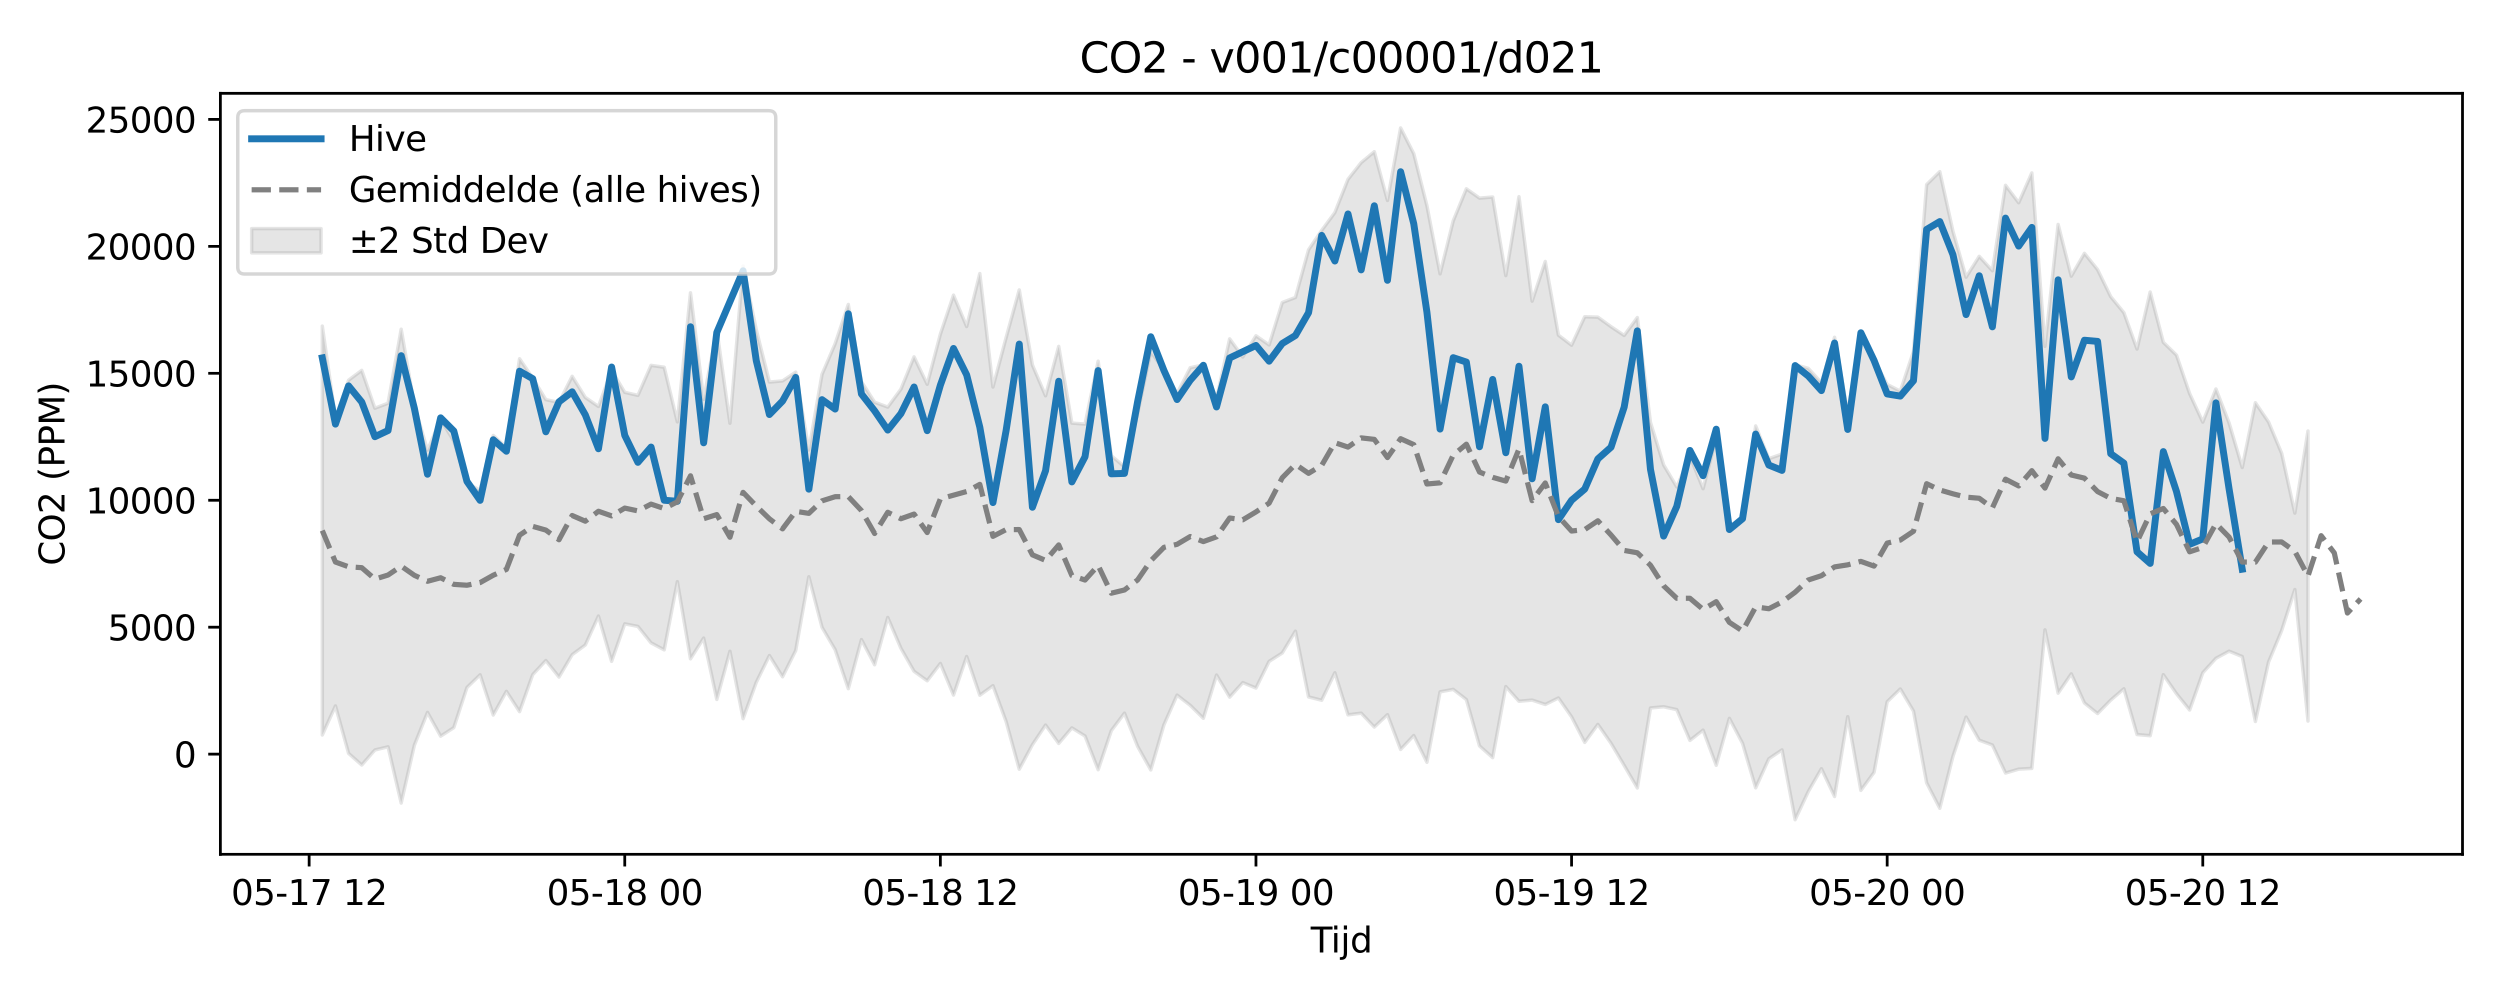 <?xml version="1.0" encoding="utf-8" standalone="no"?>
<!DOCTYPE svg PUBLIC "-//W3C//DTD SVG 1.1//EN"
  "http://www.w3.org/Graphics/SVG/1.1/DTD/svg11.dtd">
<svg xmlns:xlink="http://www.w3.org/1999/xlink" width="720pt" height="288pt" viewBox="0 0 720 288" xmlns="http://www.w3.org/2000/svg" version="1.1">
 <defs>
  <style type="text/css">*{stroke-linejoin: round; stroke-linecap: butt}</style>
 </defs>
 <g id="figure_1">
  <g id="patch_1">
   <path d="M 0 288 
L 720 288 
L 720 0 
L 0 0 
z
" style="fill: #ffffff"/>
  </g>
  <g id="axes_1">
   <g id="patch_2">
    <path d="M 63.47 246.04 
L 709.2 246.04 
L 709.2 26.88 
L 63.47 26.88 
z
" style="fill: #ffffff"/>
   </g>
   <g id="FillBetweenPolyCollection_1">
    <defs>
     <path id="m26f16eca0c" d="M 92.821 -194.087 
L 92.821 -76.321 
L 96.609 -84.7 
L 100.396 -71.019 
L 104.183 -67.678 
L 107.97 -72.002 
L 111.758 -72.915 
L 115.545 -56.719 
L 119.332 -73.365 
L 123.12 -82.821 
L 126.907 -75.982 
L 130.694 -78.44 
L 134.481 -89.997 
L 138.269 -93.659 
L 142.056 -82.068 
L 145.843 -88.889 
L 149.63 -83.044 
L 153.418 -93.699 
L 157.205 -97.769 
L 160.992 -93.007 
L 164.78 -99.449 
L 168.567 -102.237 
L 172.354 -110.585 
L 176.141 -97.53 
L 179.929 -108.329 
L 183.716 -107.587 
L 187.503 -102.848 
L 191.29 -100.839 
L 195.078 -120.483 
L 198.865 -98.254 
L 202.652 -104.23 
L 206.44 -86.56 
L 210.227 -100.439 
L 214.014 -81.02 
L 217.801 -91.46 
L 221.589 -99.202 
L 225.376 -93.084 
L 229.163 -100.635 
L 232.95 -121.901 
L 236.738 -107.332 
L 240.525 -100.878 
L 244.312 -89.664 
L 248.1 -103.794 
L 251.887 -96.547 
L 255.674 -110.166 
L 259.461 -101.303 
L 263.249 -94.665 
L 267.036 -91.937 
L 270.823 -96.917 
L 274.61 -87.817 
L 278.398 -98.923 
L 282.185 -87.777 
L 285.972 -90.524 
L 289.76 -80.199 
L 293.547 -66.461 
L 297.334 -73.517 
L 301.121 -79.181 
L 304.909 -73.886 
L 308.696 -78.369 
L 312.483 -76.031 
L 316.27 -66.316 
L 320.058 -77.562 
L 323.845 -82.614 
L 327.632 -73.052 
L 331.42 -66.254 
L 335.207 -79.234 
L 338.994 -87.808 
L 342.781 -84.859 
L 346.569 -81.122 
L 350.356 -93.588 
L 354.143 -87.216 
L 357.93 -91.41 
L 361.718 -89.843 
L 365.505 -97.516 
L 369.292 -99.936 
L 373.08 -106.224 
L 376.867 -87.286 
L 380.654 -86.328 
L 384.441 -94.248 
L 388.229 -82.12 
L 392.016 -82.609 
L 395.803 -78.605 
L 399.59 -82.175 
L 403.378 -72.155 
L 407.165 -76.164 
L 410.952 -68.456 
L 414.74 -88.748 
L 418.527 -89.458 
L 422.314 -86.519 
L 426.101 -73.166 
L 429.889 -69.797 
L 433.676 -90.266 
L 437.463 -86.031 
L 441.25 -86.37 
L 445.038 -85.11 
L 448.825 -86.986 
L 452.612 -81.545 
L 456.4 -74.192 
L 460.187 -79.374 
L 463.974 -73.929 
L 467.761 -67.56 
L 471.549 -61.059 
L 475.336 -84.101 
L 479.123 -84.454 
L 482.91 -83.622 
L 486.698 -74.751 
L 490.485 -77.722 
L 494.272 -67.595 
L 498.06 -81.113 
L 501.847 -73.929 
L 505.634 -61.102 
L 509.421 -69.465 
L 513.209 -72.034 
L 516.996 -51.922 
L 520.783 -60.014 
L 524.57 -66.614 
L 528.358 -58.599 
L 532.145 -81.599 
L 535.932 -60.363 
L 539.72 -65.543 
L 543.507 -85.899 
L 547.294 -89.575 
L 551.081 -83.207 
L 554.869 -62.55 
L 558.656 -55.211 
L 562.443 -70.146 
L 566.23 -81.474 
L 570.018 -74.827 
L 573.805 -73.436 
L 577.592 -65.36 
L 581.38 -66.485 
L 585.167 -66.693 
L 588.954 -106.612 
L 592.741 -88.374 
L 596.529 -93.929 
L 600.316 -85.542 
L 604.103 -82.501 
L 607.89 -86.371 
L 611.678 -89.632 
L 615.465 -76.45 
L 619.252 -76.111 
L 623.04 -93.694 
L 626.827 -88.212 
L 630.614 -83.514 
L 634.401 -94.234 
L 638.189 -98.406 
L 641.976 -100.457 
L 645.763 -98.911 
L 649.55 -80.199 
L 653.338 -97.315 
L 657.125 -106.406 
L 660.912 -118.216 
L 664.7 -80.326 
L 664.7 -163.875 
L 664.7 -163.875 
L 660.912 -140.222 
L 657.125 -157.423 
L 653.338 -166.473 
L 649.55 -172.021 
L 645.763 -153.361 
L 641.976 -166.202 
L 638.189 -175.978 
L 634.401 -166.436 
L 630.614 -174.653 
L 626.827 -185.731 
L 623.04 -189.414 
L 619.252 -203.903 
L 615.465 -187.479 
L 611.678 -197.944 
L 607.89 -202.563 
L 604.103 -210.353 
L 600.316 -215.051 
L 596.529 -208.463 
L 592.741 -223.364 
L 588.954 -188.247 
L 585.167 -238.2 
L 581.38 -229.614 
L 577.592 -234.632 
L 573.805 -210.027 
L 570.018 -214.175 
L 566.23 -208.177 
L 562.443 -221.421 
L 558.656 -238.566 
L 554.869 -234.833 
L 551.081 -186.787 
L 547.294 -175.344 
L 543.507 -177.281 
L 539.72 -184.387 
L 535.932 -192.275 
L 532.145 -169.054 
L 528.358 -190.867 
L 524.57 -177.779 
L 520.783 -181.912 
L 516.996 -182.961 
L 513.209 -157.22 
L 509.421 -155.908 
L 505.634 -165.325 
L 501.847 -138.614 
L 498.06 -136.411 
L 494.272 -161.848 
L 490.485 -147.257 
L 486.698 -156.633 
L 482.91 -147.765 
L 479.123 -154.11 
L 475.336 -166.331 
L 471.549 -196.543 
L 467.761 -191.392 
L 463.974 -193.918 
L 460.187 -196.663 
L 456.4 -196.776 
L 452.612 -188.581 
L 448.825 -191.485 
L 445.038 -212.697 
L 441.25 -201.266 
L 437.463 -231.356 
L 433.676 -208.63 
L 429.889 -231.254 
L 426.101 -230.943 
L 422.314 -233.622 
L 418.527 -224.385 
L 414.74 -209.137 
L 410.952 -228.761 
L 407.165 -243.737 
L 403.378 -251.158 
L 399.59 -230.273 
L 395.803 -244.318 
L 392.016 -241.168 
L 388.229 -236.359 
L 384.441 -226.787 
L 380.654 -221.652 
L 376.867 -216.065 
L 373.08 -202.329 
L 369.292 -200.881 
L 365.505 -188.663 
L 361.718 -191.295 
L 357.93 -185.186 
L 354.143 -190.414 
L 350.356 -173.18 
L 346.569 -182.927 
L 342.781 -182.089 
L 338.994 -174.662 
L 335.207 -181.482 
L 331.42 -186.734 
L 327.632 -168.914 
L 323.845 -153.559 
L 320.058 -156.76 
L 316.27 -183.981 
L 312.483 -165.867 
L 308.696 -166.149 
L 304.909 -188.239 
L 301.121 -174.011 
L 297.334 -182.89 
L 293.547 -204.506 
L 289.76 -190.762 
L 285.972 -176.538 
L 282.185 -209.213 
L 278.398 -193.962 
L 274.61 -203.001 
L 270.823 -191.752 
L 267.036 -177.324 
L 263.249 -185.228 
L 259.461 -175.91 
L 255.674 -170.759 
L 251.887 -172.167 
L 248.1 -178.106 
L 244.312 -200.317 
L 240.525 -189.018 
L 236.738 -180.179 
L 232.95 -158.406 
L 229.163 -180.827 
L 225.376 -178.303 
L 221.589 -177.964 
L 217.801 -193.054 
L 214.014 -211.368 
L 210.227 -166.115 
L 206.44 -193.038 
L 202.652 -172.988 
L 198.865 -203.676 
L 195.078 -166.486 
L 191.29 -182.236 
L 187.503 -182.776 
L 183.716 -174.138 
L 179.929 -175.008 
L 176.141 -181.33 
L 172.354 -170.932 
L 168.567 -173.553 
L 164.78 -179.624 
L 160.992 -172.102 
L 157.205 -172.906 
L 153.418 -179.115 
L 149.63 -184.678 
L 145.843 -159.123 
L 142.056 -162.596 
L 138.269 -146.766 
L 134.481 -148.91 
L 130.694 -160.974 
L 126.907 -167.229 
L 123.12 -158.362 
L 119.332 -171.257 
L 115.545 -193.189 
L 111.758 -171.869 
L 107.97 -170.433 
L 104.183 -181.338 
L 100.396 -178.512 
L 96.609 -167.572 
L 92.821 -194.087 
z
" style="stroke: #808080; stroke-opacity: 0.2"/>
    </defs>
    <g clip-path="url(#pccb5f2111b)">
     <use xlink:href="#m26f16eca0c" x="0" y="288" style="fill: #808080; fill-opacity: 0.2; stroke: #808080; stroke-opacity: 0.2"/>
    </g>
   </g>
   <g id="matplotlib.axis_1">
    <g id="xtick_1">
     <g id="line2d_1">
      <defs>
       <path id="meb1d56922a" d="M 0 0 
L 0 3.5 
" style="stroke: #000000; stroke-width: 0.8"/>
      </defs>
      <g>
       <use xlink:href="#meb1d56922a" x="89.034" y="246.04" style="stroke: #000000; stroke-width: 0.8"/>
      </g>
     </g>
     <g id="text_1">
      <!-- 05-17 12 -->
      <g transform="translate(66.554 260.638) scale(0.1 -0.1)">
       <defs>
        <path id="DejaVuSans-30" d="M 2034 4250 
Q 1547 4250 1301 3770 
Q 1056 3291 1056 2328 
Q 1056 1369 1301 889 
Q 1547 409 2034 409 
Q 2525 409 2770 889 
Q 3016 1369 3016 2328 
Q 3016 3291 2770 3770 
Q 2525 4250 2034 4250 
z
M 2034 4750 
Q 2819 4750 3233 4129 
Q 3647 3509 3647 2328 
Q 3647 1150 3233 529 
Q 2819 -91 2034 -91 
Q 1250 -91 836 529 
Q 422 1150 422 2328 
Q 422 3509 836 4129 
Q 1250 4750 2034 4750 
z
" transform="scale(0.016)"/>
        <path id="DejaVuSans-35" d="M 691 4666 
L 3169 4666 
L 3169 4134 
L 1269 4134 
L 1269 2991 
Q 1406 3038 1543 3061 
Q 1681 3084 1819 3084 
Q 2600 3084 3056 2656 
Q 3513 2228 3513 1497 
Q 3513 744 3044 326 
Q 2575 -91 1722 -91 
Q 1428 -91 1123 -41 
Q 819 9 494 109 
L 494 744 
Q 775 591 1075 516 
Q 1375 441 1709 441 
Q 2250 441 2565 725 
Q 2881 1009 2881 1497 
Q 2881 1984 2565 2268 
Q 2250 2553 1709 2553 
Q 1456 2553 1204 2497 
Q 953 2441 691 2322 
L 691 4666 
z
" transform="scale(0.016)"/>
        <path id="DejaVuSans-2d" d="M 313 2009 
L 1997 2009 
L 1997 1497 
L 313 1497 
L 313 2009 
z
" transform="scale(0.016)"/>
        <path id="DejaVuSans-31" d="M 794 531 
L 1825 531 
L 1825 4091 
L 703 3866 
L 703 4441 
L 1819 4666 
L 2450 4666 
L 2450 531 
L 3481 531 
L 3481 0 
L 794 0 
L 794 531 
z
" transform="scale(0.016)"/>
        <path id="DejaVuSans-37" d="M 525 4666 
L 3525 4666 
L 3525 4397 
L 1831 0 
L 1172 0 
L 2766 4134 
L 525 4134 
L 525 4666 
z
" transform="scale(0.016)"/>
        <path id="DejaVuSans-20" transform="scale(0.016)"/>
        <path id="DejaVuSans-32" d="M 1228 531 
L 3431 531 
L 3431 0 
L 469 0 
L 469 531 
Q 828 903 1448 1529 
Q 2069 2156 2228 2338 
Q 2531 2678 2651 2914 
Q 2772 3150 2772 3378 
Q 2772 3750 2511 3984 
Q 2250 4219 1831 4219 
Q 1534 4219 1204 4116 
Q 875 4013 500 3803 
L 500 4441 
Q 881 4594 1212 4672 
Q 1544 4750 1819 4750 
Q 2544 4750 2975 4387 
Q 3406 4025 3406 3419 
Q 3406 3131 3298 2873 
Q 3191 2616 2906 2266 
Q 2828 2175 2409 1742 
Q 1991 1309 1228 531 
z
" transform="scale(0.016)"/>
       </defs>
       <use xlink:href="#DejaVuSans-30"/>
       <use xlink:href="#DejaVuSans-35" transform="translate(63.623 0)"/>
       <use xlink:href="#DejaVuSans-2d" transform="translate(127.246 0)"/>
       <use xlink:href="#DejaVuSans-31" transform="translate(163.33 0)"/>
       <use xlink:href="#DejaVuSans-37" transform="translate(226.953 0)"/>
       <use xlink:href="#DejaVuSans-20" transform="translate(290.576 0)"/>
       <use xlink:href="#DejaVuSans-31" transform="translate(322.363 0)"/>
       <use xlink:href="#DejaVuSans-32" transform="translate(385.986 0)"/>
      </g>
     </g>
    </g>
    <g id="xtick_2">
     <g id="line2d_2">
      <g>
       <use xlink:href="#meb1d56922a" x="179.929" y="246.04" style="stroke: #000000; stroke-width: 0.8"/>
      </g>
     </g>
     <g id="text_2">
      <!-- 05-18 00 -->
      <g transform="translate(157.448 260.638) scale(0.1 -0.1)">
       <defs>
        <path id="DejaVuSans-38" d="M 2034 2216 
Q 1584 2216 1326 1975 
Q 1069 1734 1069 1313 
Q 1069 891 1326 650 
Q 1584 409 2034 409 
Q 2484 409 2743 651 
Q 3003 894 3003 1313 
Q 3003 1734 2745 1975 
Q 2488 2216 2034 2216 
z
M 1403 2484 
Q 997 2584 770 2862 
Q 544 3141 544 3541 
Q 544 4100 942 4425 
Q 1341 4750 2034 4750 
Q 2731 4750 3128 4425 
Q 3525 4100 3525 3541 
Q 3525 3141 3298 2862 
Q 3072 2584 2669 2484 
Q 3125 2378 3379 2068 
Q 3634 1759 3634 1313 
Q 3634 634 3220 271 
Q 2806 -91 2034 -91 
Q 1263 -91 848 271 
Q 434 634 434 1313 
Q 434 1759 690 2068 
Q 947 2378 1403 2484 
z
M 1172 3481 
Q 1172 3119 1398 2916 
Q 1625 2713 2034 2713 
Q 2441 2713 2670 2916 
Q 2900 3119 2900 3481 
Q 2900 3844 2670 4047 
Q 2441 4250 2034 4250 
Q 1625 4250 1398 4047 
Q 1172 3844 1172 3481 
z
" transform="scale(0.016)"/>
       </defs>
       <use xlink:href="#DejaVuSans-30"/>
       <use xlink:href="#DejaVuSans-35" transform="translate(63.623 0)"/>
       <use xlink:href="#DejaVuSans-2d" transform="translate(127.246 0)"/>
       <use xlink:href="#DejaVuSans-31" transform="translate(163.33 0)"/>
       <use xlink:href="#DejaVuSans-38" transform="translate(226.953 0)"/>
       <use xlink:href="#DejaVuSans-20" transform="translate(290.576 0)"/>
       <use xlink:href="#DejaVuSans-30" transform="translate(322.363 0)"/>
       <use xlink:href="#DejaVuSans-30" transform="translate(385.986 0)"/>
      </g>
     </g>
    </g>
    <g id="xtick_3">
     <g id="line2d_3">
      <g>
       <use xlink:href="#meb1d56922a" x="270.823" y="246.04" style="stroke: #000000; stroke-width: 0.8"/>
      </g>
     </g>
     <g id="text_3">
      <!-- 05-18 12 -->
      <g transform="translate(248.343 260.638) scale(0.1 -0.1)">
       <use xlink:href="#DejaVuSans-30"/>
       <use xlink:href="#DejaVuSans-35" transform="translate(63.623 0)"/>
       <use xlink:href="#DejaVuSans-2d" transform="translate(127.246 0)"/>
       <use xlink:href="#DejaVuSans-31" transform="translate(163.33 0)"/>
       <use xlink:href="#DejaVuSans-38" transform="translate(226.953 0)"/>
       <use xlink:href="#DejaVuSans-20" transform="translate(290.576 0)"/>
       <use xlink:href="#DejaVuSans-31" transform="translate(322.363 0)"/>
       <use xlink:href="#DejaVuSans-32" transform="translate(385.986 0)"/>
      </g>
     </g>
    </g>
    <g id="xtick_4">
     <g id="line2d_4">
      <g>
       <use xlink:href="#meb1d56922a" x="361.718" y="246.04" style="stroke: #000000; stroke-width: 0.8"/>
      </g>
     </g>
     <g id="text_4">
      <!-- 05-19 00 -->
      <g transform="translate(339.237 260.638) scale(0.1 -0.1)">
       <defs>
        <path id="DejaVuSans-39" d="M 703 97 
L 703 672 
Q 941 559 1184 500 
Q 1428 441 1663 441 
Q 2288 441 2617 861 
Q 2947 1281 2994 2138 
Q 2813 1869 2534 1725 
Q 2256 1581 1919 1581 
Q 1219 1581 811 2004 
Q 403 2428 403 3163 
Q 403 3881 828 4315 
Q 1253 4750 1959 4750 
Q 2769 4750 3195 4129 
Q 3622 3509 3622 2328 
Q 3622 1225 3098 567 
Q 2575 -91 1691 -91 
Q 1453 -91 1209 -44 
Q 966 3 703 97 
z
M 1959 2075 
Q 2384 2075 2632 2365 
Q 2881 2656 2881 3163 
Q 2881 3666 2632 3958 
Q 2384 4250 1959 4250 
Q 1534 4250 1286 3958 
Q 1038 3666 1038 3163 
Q 1038 2656 1286 2365 
Q 1534 2075 1959 2075 
z
" transform="scale(0.016)"/>
       </defs>
       <use xlink:href="#DejaVuSans-30"/>
       <use xlink:href="#DejaVuSans-35" transform="translate(63.623 0)"/>
       <use xlink:href="#DejaVuSans-2d" transform="translate(127.246 0)"/>
       <use xlink:href="#DejaVuSans-31" transform="translate(163.33 0)"/>
       <use xlink:href="#DejaVuSans-39" transform="translate(226.953 0)"/>
       <use xlink:href="#DejaVuSans-20" transform="translate(290.576 0)"/>
       <use xlink:href="#DejaVuSans-30" transform="translate(322.363 0)"/>
       <use xlink:href="#DejaVuSans-30" transform="translate(385.986 0)"/>
      </g>
     </g>
    </g>
    <g id="xtick_5">
     <g id="line2d_5">
      <g>
       <use xlink:href="#meb1d56922a" x="452.612" y="246.04" style="stroke: #000000; stroke-width: 0.8"/>
      </g>
     </g>
     <g id="text_5">
      <!-- 05-19 12 -->
      <g transform="translate(430.132 260.638) scale(0.1 -0.1)">
       <use xlink:href="#DejaVuSans-30"/>
       <use xlink:href="#DejaVuSans-35" transform="translate(63.623 0)"/>
       <use xlink:href="#DejaVuSans-2d" transform="translate(127.246 0)"/>
       <use xlink:href="#DejaVuSans-31" transform="translate(163.33 0)"/>
       <use xlink:href="#DejaVuSans-39" transform="translate(226.953 0)"/>
       <use xlink:href="#DejaVuSans-20" transform="translate(290.576 0)"/>
       <use xlink:href="#DejaVuSans-31" transform="translate(322.363 0)"/>
       <use xlink:href="#DejaVuSans-32" transform="translate(385.986 0)"/>
      </g>
     </g>
    </g>
    <g id="xtick_6">
     <g id="line2d_6">
      <g>
       <use xlink:href="#meb1d56922a" x="543.507" y="246.04" style="stroke: #000000; stroke-width: 0.8"/>
      </g>
     </g>
     <g id="text_6">
      <!-- 05-20 00 -->
      <g transform="translate(521.026 260.638) scale(0.1 -0.1)">
       <use xlink:href="#DejaVuSans-30"/>
       <use xlink:href="#DejaVuSans-35" transform="translate(63.623 0)"/>
       <use xlink:href="#DejaVuSans-2d" transform="translate(127.246 0)"/>
       <use xlink:href="#DejaVuSans-32" transform="translate(163.33 0)"/>
       <use xlink:href="#DejaVuSans-30" transform="translate(226.953 0)"/>
       <use xlink:href="#DejaVuSans-20" transform="translate(290.576 0)"/>
       <use xlink:href="#DejaVuSans-30" transform="translate(322.363 0)"/>
       <use xlink:href="#DejaVuSans-30" transform="translate(385.986 0)"/>
      </g>
     </g>
    </g>
    <g id="xtick_7">
     <g id="line2d_7">
      <g>
       <use xlink:href="#meb1d56922a" x="634.401" y="246.04" style="stroke: #000000; stroke-width: 0.8"/>
      </g>
     </g>
     <g id="text_7">
      <!-- 05-20 12 -->
      <g transform="translate(611.921 260.638) scale(0.1 -0.1)">
       <use xlink:href="#DejaVuSans-30"/>
       <use xlink:href="#DejaVuSans-35" transform="translate(63.623 0)"/>
       <use xlink:href="#DejaVuSans-2d" transform="translate(127.246 0)"/>
       <use xlink:href="#DejaVuSans-32" transform="translate(163.33 0)"/>
       <use xlink:href="#DejaVuSans-30" transform="translate(226.953 0)"/>
       <use xlink:href="#DejaVuSans-20" transform="translate(290.576 0)"/>
       <use xlink:href="#DejaVuSans-31" transform="translate(322.363 0)"/>
       <use xlink:href="#DejaVuSans-32" transform="translate(385.986 0)"/>
      </g>
     </g>
    </g>
    <g id="text_8">
     <!-- Tijd -->
     <g transform="translate(377.485 274.317) scale(0.1 -0.1)">
      <defs>
       <path id="DejaVuSans-54" d="M -19 4666 
L 3928 4666 
L 3928 4134 
L 2272 4134 
L 2272 0 
L 1638 0 
L 1638 4134 
L -19 4134 
L -19 4666 
z
" transform="scale(0.016)"/>
       <path id="DejaVuSans-69" d="M 603 3500 
L 1178 3500 
L 1178 0 
L 603 0 
L 603 3500 
z
M 603 4863 
L 1178 4863 
L 1178 4134 
L 603 4134 
L 603 4863 
z
" transform="scale(0.016)"/>
       <path id="DejaVuSans-6a" d="M 603 3500 
L 1178 3500 
L 1178 -63 
Q 1178 -731 923 -1031 
Q 669 -1331 103 -1331 
L -116 -1331 
L -116 -844 
L 38 -844 
Q 366 -844 484 -692 
Q 603 -541 603 -63 
L 603 3500 
z
M 603 4863 
L 1178 4863 
L 1178 4134 
L 603 4134 
L 603 4863 
z
" transform="scale(0.016)"/>
       <path id="DejaVuSans-64" d="M 2906 2969 
L 2906 4863 
L 3481 4863 
L 3481 0 
L 2906 0 
L 2906 525 
Q 2725 213 2448 61 
Q 2172 -91 1784 -91 
Q 1150 -91 751 415 
Q 353 922 353 1747 
Q 353 2572 751 3078 
Q 1150 3584 1784 3584 
Q 2172 3584 2448 3432 
Q 2725 3281 2906 2969 
z
M 947 1747 
Q 947 1113 1208 752 
Q 1469 391 1925 391 
Q 2381 391 2643 752 
Q 2906 1113 2906 1747 
Q 2906 2381 2643 2742 
Q 2381 3103 1925 3103 
Q 1469 3103 1208 2742 
Q 947 2381 947 1747 
z
" transform="scale(0.016)"/>
      </defs>
      <use xlink:href="#DejaVuSans-54"/>
      <use xlink:href="#DejaVuSans-69" transform="translate(57.959 0)"/>
      <use xlink:href="#DejaVuSans-6a" transform="translate(85.742 0)"/>
      <use xlink:href="#DejaVuSans-64" transform="translate(113.525 0)"/>
     </g>
    </g>
   </g>
   <g id="matplotlib.axis_2">
    <g id="ytick_1">
     <g id="line2d_8">
      <defs>
       <path id="m4ea9389665" d="M 0 0 
L -3.5 0 
" style="stroke: #000000; stroke-width: 0.8"/>
      </defs>
      <g>
       <use xlink:href="#m4ea9389665" x="63.47" y="217.197" style="stroke: #000000; stroke-width: 0.8"/>
      </g>
     </g>
     <g id="text_9">
      <!-- 0 -->
      <g transform="translate(50.108 220.996) scale(0.1 -0.1)">
       <use xlink:href="#DejaVuSans-30"/>
      </g>
     </g>
    </g>
    <g id="ytick_2">
     <g id="line2d_9">
      <g>
       <use xlink:href="#m4ea9389665" x="63.47" y="180.635" style="stroke: #000000; stroke-width: 0.8"/>
      </g>
     </g>
     <g id="text_10">
      <!-- 5000 -->
      <g transform="translate(31.02 184.434) scale(0.1 -0.1)">
       <use xlink:href="#DejaVuSans-35"/>
       <use xlink:href="#DejaVuSans-30" transform="translate(63.623 0)"/>
       <use xlink:href="#DejaVuSans-30" transform="translate(127.246 0)"/>
       <use xlink:href="#DejaVuSans-30" transform="translate(190.869 0)"/>
      </g>
     </g>
    </g>
    <g id="ytick_3">
     <g id="line2d_10">
      <g>
       <use xlink:href="#m4ea9389665" x="63.47" y="144.074" style="stroke: #000000; stroke-width: 0.8"/>
      </g>
     </g>
     <g id="text_11">
      <!-- 10000 -->
      <g transform="translate(24.657 147.873) scale(0.1 -0.1)">
       <use xlink:href="#DejaVuSans-31"/>
       <use xlink:href="#DejaVuSans-30" transform="translate(63.623 0)"/>
       <use xlink:href="#DejaVuSans-30" transform="translate(127.246 0)"/>
       <use xlink:href="#DejaVuSans-30" transform="translate(190.869 0)"/>
       <use xlink:href="#DejaVuSans-30" transform="translate(254.492 0)"/>
      </g>
     </g>
    </g>
    <g id="ytick_4">
     <g id="line2d_11">
      <g>
       <use xlink:href="#m4ea9389665" x="63.47" y="107.512" style="stroke: #000000; stroke-width: 0.8"/>
      </g>
     </g>
     <g id="text_12">
      <!-- 15000 -->
      <g transform="translate(24.657 111.312) scale(0.1 -0.1)">
       <use xlink:href="#DejaVuSans-31"/>
       <use xlink:href="#DejaVuSans-35" transform="translate(63.623 0)"/>
       <use xlink:href="#DejaVuSans-30" transform="translate(127.246 0)"/>
       <use xlink:href="#DejaVuSans-30" transform="translate(190.869 0)"/>
       <use xlink:href="#DejaVuSans-30" transform="translate(254.492 0)"/>
      </g>
     </g>
    </g>
    <g id="ytick_5">
     <g id="line2d_12">
      <g>
       <use xlink:href="#m4ea9389665" x="63.47" y="70.951" style="stroke: #000000; stroke-width: 0.8"/>
      </g>
     </g>
     <g id="text_13">
      <!-- 20000 -->
      <g transform="translate(24.657 74.75) scale(0.1 -0.1)">
       <use xlink:href="#DejaVuSans-32"/>
       <use xlink:href="#DejaVuSans-30" transform="translate(63.623 0)"/>
       <use xlink:href="#DejaVuSans-30" transform="translate(127.246 0)"/>
       <use xlink:href="#DejaVuSans-30" transform="translate(190.869 0)"/>
       <use xlink:href="#DejaVuSans-30" transform="translate(254.492 0)"/>
      </g>
     </g>
    </g>
    <g id="ytick_6">
     <g id="line2d_13">
      <g>
       <use xlink:href="#m4ea9389665" x="63.47" y="34.39" style="stroke: #000000; stroke-width: 0.8"/>
      </g>
     </g>
     <g id="text_14">
      <!-- 25000 -->
      <g transform="translate(24.657 38.189) scale(0.1 -0.1)">
       <use xlink:href="#DejaVuSans-32"/>
       <use xlink:href="#DejaVuSans-35" transform="translate(63.623 0)"/>
       <use xlink:href="#DejaVuSans-30" transform="translate(127.246 0)"/>
       <use xlink:href="#DejaVuSans-30" transform="translate(190.869 0)"/>
       <use xlink:href="#DejaVuSans-30" transform="translate(254.492 0)"/>
      </g>
     </g>
    </g>
    <g id="text_15">
     <!-- CO2 (PPM) -->
     <g transform="translate(18.578 162.903) rotate(-90) scale(0.1 -0.1)">
      <defs>
       <path id="DejaVuSans-43" d="M 4122 4306 
L 4122 3641 
Q 3803 3938 3442 4084 
Q 3081 4231 2675 4231 
Q 1875 4231 1450 3742 
Q 1025 3253 1025 2328 
Q 1025 1406 1450 917 
Q 1875 428 2675 428 
Q 3081 428 3442 575 
Q 3803 722 4122 1019 
L 4122 359 
Q 3791 134 3420 21 
Q 3050 -91 2638 -91 
Q 1578 -91 968 557 
Q 359 1206 359 2328 
Q 359 3453 968 4101 
Q 1578 4750 2638 4750 
Q 3056 4750 3426 4639 
Q 3797 4528 4122 4306 
z
" transform="scale(0.016)"/>
       <path id="DejaVuSans-4f" d="M 2522 4238 
Q 1834 4238 1429 3725 
Q 1025 3213 1025 2328 
Q 1025 1447 1429 934 
Q 1834 422 2522 422 
Q 3209 422 3611 934 
Q 4013 1447 4013 2328 
Q 4013 3213 3611 3725 
Q 3209 4238 2522 4238 
z
M 2522 4750 
Q 3503 4750 4090 4092 
Q 4678 3434 4678 2328 
Q 4678 1225 4090 567 
Q 3503 -91 2522 -91 
Q 1538 -91 948 565 
Q 359 1222 359 2328 
Q 359 3434 948 4092 
Q 1538 4750 2522 4750 
z
" transform="scale(0.016)"/>
       <path id="DejaVuSans-28" d="M 1984 4856 
Q 1566 4138 1362 3434 
Q 1159 2731 1159 2009 
Q 1159 1288 1364 580 
Q 1569 -128 1984 -844 
L 1484 -844 
Q 1016 -109 783 600 
Q 550 1309 550 2009 
Q 550 2706 781 3412 
Q 1013 4119 1484 4856 
L 1984 4856 
z
" transform="scale(0.016)"/>
       <path id="DejaVuSans-50" d="M 1259 4147 
L 1259 2394 
L 2053 2394 
Q 2494 2394 2734 2622 
Q 2975 2850 2975 3272 
Q 2975 3691 2734 3919 
Q 2494 4147 2053 4147 
L 1259 4147 
z
M 628 4666 
L 2053 4666 
Q 2838 4666 3239 4311 
Q 3641 3956 3641 3272 
Q 3641 2581 3239 2228 
Q 2838 1875 2053 1875 
L 1259 1875 
L 1259 0 
L 628 0 
L 628 4666 
z
" transform="scale(0.016)"/>
       <path id="DejaVuSans-4d" d="M 628 4666 
L 1569 4666 
L 2759 1491 
L 3956 4666 
L 4897 4666 
L 4897 0 
L 4281 0 
L 4281 4097 
L 3078 897 
L 2444 897 
L 1241 4097 
L 1241 0 
L 628 0 
L 628 4666 
z
" transform="scale(0.016)"/>
       <path id="DejaVuSans-29" d="M 513 4856 
L 1013 4856 
Q 1481 4119 1714 3412 
Q 1947 2706 1947 2009 
Q 1947 1309 1714 600 
Q 1481 -109 1013 -844 
L 513 -844 
Q 928 -128 1133 580 
Q 1338 1288 1338 2009 
Q 1338 2731 1133 3434 
Q 928 4138 513 4856 
z
" transform="scale(0.016)"/>
      </defs>
      <use xlink:href="#DejaVuSans-43"/>
      <use xlink:href="#DejaVuSans-4f" transform="translate(69.824 0)"/>
      <use xlink:href="#DejaVuSans-32" transform="translate(148.535 0)"/>
      <use xlink:href="#DejaVuSans-20" transform="translate(212.158 0)"/>
      <use xlink:href="#DejaVuSans-28" transform="translate(243.945 0)"/>
      <use xlink:href="#DejaVuSans-50" transform="translate(282.959 0)"/>
      <use xlink:href="#DejaVuSans-50" transform="translate(343.262 0)"/>
      <use xlink:href="#DejaVuSans-4d" transform="translate(403.564 0)"/>
      <use xlink:href="#DejaVuSans-29" transform="translate(489.844 0)"/>
     </g>
    </g>
   </g>
   <g id="line2d_14">
    <path d="M 92.821 103.079 
L 96.609 122.144 
L 100.396 111.139 
L 104.183 115.79 
L 107.97 125.768 
L 111.758 123.992 
L 115.545 102.438 
L 119.332 117.581 
L 123.12 136.579 
L 126.907 120.338 
L 130.694 124.13 
L 134.481 138.641 
L 138.269 144.099 
L 142.056 126.654 
L 145.843 129.956 
L 149.63 106.896 
L 153.418 109.06 
L 157.205 124.355 
L 160.992 115.727 
L 164.78 112.848 
L 168.567 119.475 
L 172.354 129.24 
L 176.141 105.709 
L 179.929 125.386 
L 183.716 133.152 
L 187.503 128.76 
L 191.29 144.069 
L 195.078 144.366 
L 198.865 94.114 
L 202.652 127.524 
L 206.44 95.74 
L 214.014 77.993 
L 217.801 103.853 
L 221.589 119.384 
L 225.376 115.494 
L 229.163 108.704 
L 232.95 140.878 
L 236.738 115.103 
L 240.525 117.808 
L 244.312 90.377 
L 248.1 113.467 
L 251.887 118.322 
L 255.674 123.859 
L 259.461 119.12 
L 263.249 111.459 
L 267.036 124.031 
L 270.823 110.935 
L 274.61 100.357 
L 278.398 107.968 
L 282.185 123.022 
L 285.972 144.739 
L 289.76 123.98 
L 293.547 99.099 
L 297.334 146.088 
L 301.121 135.57 
L 304.909 109.801 
L 308.696 138.787 
L 312.483 131.559 
L 316.27 106.73 
L 320.058 136.462 
L 323.845 136.342 
L 327.632 115.671 
L 331.42 96.988 
L 335.207 106.681 
L 338.994 115.069 
L 342.781 109.514 
L 346.569 105.202 
L 350.356 117.204 
L 354.143 103.096 
L 361.718 99.488 
L 365.505 104.02 
L 369.292 98.933 
L 373.08 96.625 
L 376.867 90.046 
L 380.654 67.797 
L 384.441 75.17 
L 388.229 61.621 
L 392.016 77.719 
L 395.803 59.27 
L 399.59 80.728 
L 403.378 49.463 
L 407.165 64.451 
L 410.952 89.9 
L 414.74 123.573 
L 418.527 103.011 
L 422.314 104.276 
L 426.101 128.664 
L 429.889 109.284 
L 433.676 130.385 
L 437.463 105.48 
L 441.25 137.888 
L 445.038 117.172 
L 448.825 149.657 
L 452.612 144.076 
L 456.4 140.849 
L 460.187 132.159 
L 463.974 128.794 
L 467.761 117.25 
L 471.549 95.294 
L 475.336 135.172 
L 479.123 154.396 
L 482.91 145.84 
L 486.698 129.727 
L 490.485 137.003 
L 494.272 123.612 
L 498.06 152.502 
L 501.847 149.387 
L 505.634 125.021 
L 509.421 133.937 
L 513.209 135.475 
L 516.996 105.282 
L 520.783 108.292 
L 524.57 112.492 
L 528.358 98.796 
L 532.145 123.68 
L 535.932 95.837 
L 539.72 103.791 
L 543.507 113.455 
L 547.294 114.076 
L 551.081 109.643 
L 554.869 66.076 
L 558.656 63.814 
L 562.443 73.328 
L 566.23 90.599 
L 570.018 79.421 
L 573.805 94.127 
L 577.592 62.813 
L 581.38 70.871 
L 585.167 65.494 
L 588.954 126.261 
L 592.741 80.589 
L 596.529 108.548 
L 600.316 97.985 
L 604.103 98.321 
L 607.89 130.663 
L 611.678 133.386 
L 615.465 158.918 
L 619.252 162.256 
L 623.04 130.064 
L 626.827 141.562 
L 630.614 156.768 
L 634.401 155.199 
L 638.189 116.024 
L 641.976 140.813 
L 645.763 163.927 
L 645.763 163.927 
" clip-path="url(#pccb5f2111b)" style="fill: none; stroke: #1f77b4; stroke-width: 2; stroke-linecap: square"/>
   </g>
   <g id="line2d_15">
    <path d="M 92.821 152.796 
L 96.609 161.864 
L 100.396 163.234 
L 104.183 163.492 
L 107.97 166.782 
L 111.758 165.608 
L 115.545 163.046 
L 119.332 165.689 
L 123.12 167.408 
L 126.907 166.394 
L 130.694 168.293 
L 134.481 168.547 
L 138.269 167.788 
L 142.056 165.668 
L 145.843 163.994 
L 149.63 154.139 
L 153.418 151.593 
L 157.205 152.662 
L 160.992 155.446 
L 164.78 148.464 
L 168.567 150.105 
L 172.354 147.241 
L 176.141 148.57 
L 179.929 146.331 
L 183.716 147.138 
L 187.503 145.188 
L 191.29 146.463 
L 195.078 144.516 
L 198.865 137.035 
L 202.652 149.391 
L 206.44 148.201 
L 210.227 154.723 
L 214.014 141.806 
L 217.801 145.743 
L 221.589 149.417 
L 225.376 152.307 
L 229.163 147.269 
L 232.95 147.846 
L 236.738 144.245 
L 240.525 143.052 
L 244.312 143.009 
L 248.1 147.05 
L 251.887 153.643 
L 255.674 147.538 
L 259.461 149.394 
L 263.249 148.053 
L 267.036 153.37 
L 270.823 143.665 
L 278.398 141.557 
L 282.185 139.505 
L 285.972 154.469 
L 289.76 152.52 
L 293.547 152.516 
L 297.334 159.796 
L 301.121 161.404 
L 304.909 156.937 
L 308.696 165.741 
L 312.483 167.051 
L 316.27 162.851 
L 320.058 170.839 
L 323.845 169.914 
L 327.632 167.017 
L 331.42 161.506 
L 335.207 157.642 
L 338.994 156.765 
L 342.781 154.526 
L 346.569 155.976 
L 350.356 154.616 
L 354.143 149.185 
L 357.93 149.702 
L 361.718 147.431 
L 365.505 144.91 
L 369.292 137.591 
L 373.08 133.724 
L 376.867 136.325 
L 380.654 134.01 
L 384.441 127.483 
L 388.229 128.761 
L 392.016 126.111 
L 395.803 126.539 
L 399.59 131.776 
L 403.378 126.343 
L 407.165 128.05 
L 410.952 139.391 
L 414.74 139.058 
L 418.527 131.078 
L 422.314 127.929 
L 426.101 135.946 
L 429.889 137.475 
L 433.676 138.552 
L 437.463 129.307 
L 441.25 144.182 
L 445.038 139.097 
L 448.825 148.764 
L 452.612 152.937 
L 456.4 152.516 
L 460.187 149.982 
L 463.974 154.077 
L 467.761 158.524 
L 471.549 159.199 
L 475.336 162.784 
L 479.123 168.718 
L 482.91 172.306 
L 486.698 172.308 
L 490.485 175.511 
L 494.272 173.278 
L 498.06 179.238 
L 501.847 181.728 
L 505.634 174.786 
L 509.421 175.313 
L 513.209 173.373 
L 516.996 170.558 
L 520.783 167.037 
L 524.57 165.803 
L 528.358 163.267 
L 532.145 162.673 
L 535.932 161.681 
L 539.72 163.035 
L 543.507 156.41 
L 547.294 155.54 
L 551.081 153.003 
L 554.869 139.308 
L 558.656 141.111 
L 562.443 142.216 
L 566.23 143.174 
L 570.018 143.499 
L 573.805 146.268 
L 577.592 138.004 
L 581.38 139.951 
L 585.167 135.554 
L 588.954 140.571 
L 592.741 132.131 
L 596.529 136.804 
L 600.316 137.704 
L 604.103 141.573 
L 607.89 143.533 
L 611.678 144.212 
L 615.465 156.036 
L 619.252 147.993 
L 623.04 146.446 
L 626.827 151.028 
L 630.614 158.917 
L 634.401 157.665 
L 638.189 150.808 
L 641.976 154.671 
L 645.763 161.864 
L 649.55 161.89 
L 653.338 156.106 
L 657.125 156.085 
L 660.912 158.781 
L 664.7 165.9 
L 668.487 154.279 
L 672.274 159.239 
L 676.061 176.548 
L 679.849 172.502 
L 679.849 172.502 
" clip-path="url(#pccb5f2111b)" style="fill: none; stroke-dasharray: 5.55,2.4; stroke-dashoffset: 0; stroke: #808080; stroke-width: 1.5"/>
   </g>
   <g id="patch_3">
    <path d="M 63.47 246.04 
L 63.47 26.88 
" style="fill: none; stroke: #000000; stroke-width: 0.8; stroke-linejoin: miter; stroke-linecap: square"/>
   </g>
   <g id="patch_4">
    <path d="M 709.2 246.04 
L 709.2 26.88 
" style="fill: none; stroke: #000000; stroke-width: 0.8; stroke-linejoin: miter; stroke-linecap: square"/>
   </g>
   <g id="patch_5">
    <path d="M 63.47 246.04 
L 709.2 246.04 
" style="fill: none; stroke: #000000; stroke-width: 0.8; stroke-linejoin: miter; stroke-linecap: square"/>
   </g>
   <g id="patch_6">
    <path d="M 63.47 26.88 
L 709.2 26.88 
" style="fill: none; stroke: #000000; stroke-width: 0.8; stroke-linejoin: miter; stroke-linecap: square"/>
   </g>
   <g id="text_16">
    <!-- CO2 - v001/c00001/d021 -->
    <g transform="translate(310.932 20.88) scale(0.12 -0.12)">
     <defs>
      <path id="DejaVuSans-76" d="M 191 3500 
L 800 3500 
L 1894 563 
L 2988 3500 
L 3597 3500 
L 2284 0 
L 1503 0 
L 191 3500 
z
" transform="scale(0.016)"/>
      <path id="DejaVuSans-2f" d="M 1625 4666 
L 2156 4666 
L 531 -594 
L 0 -594 
L 1625 4666 
z
" transform="scale(0.016)"/>
      <path id="DejaVuSans-63" d="M 3122 3366 
L 3122 2828 
Q 2878 2963 2633 3030 
Q 2388 3097 2138 3097 
Q 1578 3097 1268 2742 
Q 959 2388 959 1747 
Q 959 1106 1268 751 
Q 1578 397 2138 397 
Q 2388 397 2633 464 
Q 2878 531 3122 666 
L 3122 134 
Q 2881 22 2623 -34 
Q 2366 -91 2075 -91 
Q 1284 -91 818 406 
Q 353 903 353 1747 
Q 353 2603 823 3093 
Q 1294 3584 2113 3584 
Q 2378 3584 2631 3529 
Q 2884 3475 3122 3366 
z
" transform="scale(0.016)"/>
     </defs>
     <use xlink:href="#DejaVuSans-43"/>
     <use xlink:href="#DejaVuSans-4f" transform="translate(69.824 0)"/>
     <use xlink:href="#DejaVuSans-32" transform="translate(148.535 0)"/>
     <use xlink:href="#DejaVuSans-20" transform="translate(212.158 0)"/>
     <use xlink:href="#DejaVuSans-2d" transform="translate(243.945 0)"/>
     <use xlink:href="#DejaVuSans-20" transform="translate(280.029 0)"/>
     <use xlink:href="#DejaVuSans-76" transform="translate(311.816 0)"/>
     <use xlink:href="#DejaVuSans-30" transform="translate(370.996 0)"/>
     <use xlink:href="#DejaVuSans-30" transform="translate(434.619 0)"/>
     <use xlink:href="#DejaVuSans-31" transform="translate(498.242 0)"/>
     <use xlink:href="#DejaVuSans-2f" transform="translate(561.865 0)"/>
     <use xlink:href="#DejaVuSans-63" transform="translate(595.557 0)"/>
     <use xlink:href="#DejaVuSans-30" transform="translate(650.537 0)"/>
     <use xlink:href="#DejaVuSans-30" transform="translate(714.16 0)"/>
     <use xlink:href="#DejaVuSans-30" transform="translate(777.783 0)"/>
     <use xlink:href="#DejaVuSans-30" transform="translate(841.406 0)"/>
     <use xlink:href="#DejaVuSans-31" transform="translate(905.029 0)"/>
     <use xlink:href="#DejaVuSans-2f" transform="translate(968.652 0)"/>
     <use xlink:href="#DejaVuSans-64" transform="translate(1002.344 0)"/>
     <use xlink:href="#DejaVuSans-30" transform="translate(1065.82 0)"/>
     <use xlink:href="#DejaVuSans-32" transform="translate(1129.443 0)"/>
     <use xlink:href="#DejaVuSans-31" transform="translate(1193.066 0)"/>
    </g>
   </g>
   <g id="legend_1">
    <g id="patch_7">
     <path d="M 70.47 78.914 
L 221.414 78.914 
Q 223.414 78.914 223.414 76.914 
L 223.414 33.88 
Q 223.414 31.88 221.414 31.88 
L 70.47 31.88 
Q 68.47 31.88 68.47 33.88 
L 68.47 76.914 
Q 68.47 78.914 70.47 78.914 
z
" style="fill: #ffffff; opacity: 0.8; stroke: #cccccc; stroke-linejoin: miter"/>
    </g>
    <g id="line2d_16">
     <path d="M 72.47 39.978 
L 82.47 39.978 
L 92.47 39.978 
" style="fill: none; stroke: #1f77b4; stroke-width: 2; stroke-linecap: square"/>
    </g>
    <g id="text_17">
     <!-- Hive -->
     <g transform="translate(100.47 43.478) scale(0.1 -0.1)">
      <defs>
       <path id="DejaVuSans-48" d="M 628 4666 
L 1259 4666 
L 1259 2753 
L 3553 2753 
L 3553 4666 
L 4184 4666 
L 4184 0 
L 3553 0 
L 3553 2222 
L 1259 2222 
L 1259 0 
L 628 0 
L 628 4666 
z
" transform="scale(0.016)"/>
       <path id="DejaVuSans-65" d="M 3597 1894 
L 3597 1613 
L 953 1613 
Q 991 1019 1311 708 
Q 1631 397 2203 397 
Q 2534 397 2845 478 
Q 3156 559 3463 722 
L 3463 178 
Q 3153 47 2828 -22 
Q 2503 -91 2169 -91 
Q 1331 -91 842 396 
Q 353 884 353 1716 
Q 353 2575 817 3079 
Q 1281 3584 2069 3584 
Q 2775 3584 3186 3129 
Q 3597 2675 3597 1894 
z
M 3022 2063 
Q 3016 2534 2758 2815 
Q 2500 3097 2075 3097 
Q 1594 3097 1305 2825 
Q 1016 2553 972 2059 
L 3022 2063 
z
" transform="scale(0.016)"/>
      </defs>
      <use xlink:href="#DejaVuSans-48"/>
      <use xlink:href="#DejaVuSans-69" transform="translate(75.195 0)"/>
      <use xlink:href="#DejaVuSans-76" transform="translate(102.979 0)"/>
      <use xlink:href="#DejaVuSans-65" transform="translate(162.158 0)"/>
     </g>
    </g>
    <g id="line2d_17">
     <path d="M 72.47 54.657 
L 82.47 54.657 
L 92.47 54.657 
" style="fill: none; stroke-dasharray: 5.55,2.4; stroke-dashoffset: 0; stroke: #808080; stroke-width: 1.5"/>
    </g>
    <g id="text_18">
     <!-- Gemiddelde (alle hives) -->
     <g transform="translate(100.47 58.157) scale(0.1 -0.1)">
      <defs>
       <path id="DejaVuSans-47" d="M 3809 666 
L 3809 1919 
L 2778 1919 
L 2778 2438 
L 4434 2438 
L 4434 434 
Q 4069 175 3628 42 
Q 3188 -91 2688 -91 
Q 1594 -91 976 548 
Q 359 1188 359 2328 
Q 359 3472 976 4111 
Q 1594 4750 2688 4750 
Q 3144 4750 3555 4637 
Q 3966 4525 4313 4306 
L 4313 3634 
Q 3963 3931 3569 4081 
Q 3175 4231 2741 4231 
Q 1884 4231 1454 3753 
Q 1025 3275 1025 2328 
Q 1025 1384 1454 906 
Q 1884 428 2741 428 
Q 3075 428 3337 486 
Q 3600 544 3809 666 
z
" transform="scale(0.016)"/>
       <path id="DejaVuSans-6d" d="M 3328 2828 
Q 3544 3216 3844 3400 
Q 4144 3584 4550 3584 
Q 5097 3584 5394 3201 
Q 5691 2819 5691 2113 
L 5691 0 
L 5113 0 
L 5113 2094 
Q 5113 2597 4934 2840 
Q 4756 3084 4391 3084 
Q 3944 3084 3684 2787 
Q 3425 2491 3425 1978 
L 3425 0 
L 2847 0 
L 2847 2094 
Q 2847 2600 2669 2842 
Q 2491 3084 2119 3084 
Q 1678 3084 1418 2786 
Q 1159 2488 1159 1978 
L 1159 0 
L 581 0 
L 581 3500 
L 1159 3500 
L 1159 2956 
Q 1356 3278 1631 3431 
Q 1906 3584 2284 3584 
Q 2666 3584 2933 3390 
Q 3200 3197 3328 2828 
z
" transform="scale(0.016)"/>
       <path id="DejaVuSans-6c" d="M 603 4863 
L 1178 4863 
L 1178 0 
L 603 0 
L 603 4863 
z
" transform="scale(0.016)"/>
       <path id="DejaVuSans-61" d="M 2194 1759 
Q 1497 1759 1228 1600 
Q 959 1441 959 1056 
Q 959 750 1161 570 
Q 1363 391 1709 391 
Q 2188 391 2477 730 
Q 2766 1069 2766 1631 
L 2766 1759 
L 2194 1759 
z
M 3341 1997 
L 3341 0 
L 2766 0 
L 2766 531 
Q 2569 213 2275 61 
Q 1981 -91 1556 -91 
Q 1019 -91 701 211 
Q 384 513 384 1019 
Q 384 1609 779 1909 
Q 1175 2209 1959 2209 
L 2766 2209 
L 2766 2266 
Q 2766 2663 2505 2880 
Q 2244 3097 1772 3097 
Q 1472 3097 1187 3025 
Q 903 2953 641 2809 
L 641 3341 
Q 956 3463 1253 3523 
Q 1550 3584 1831 3584 
Q 2591 3584 2966 3190 
Q 3341 2797 3341 1997 
z
" transform="scale(0.016)"/>
       <path id="DejaVuSans-68" d="M 3513 2113 
L 3513 0 
L 2938 0 
L 2938 2094 
Q 2938 2591 2744 2837 
Q 2550 3084 2163 3084 
Q 1697 3084 1428 2787 
Q 1159 2491 1159 1978 
L 1159 0 
L 581 0 
L 581 4863 
L 1159 4863 
L 1159 2956 
Q 1366 3272 1645 3428 
Q 1925 3584 2291 3584 
Q 2894 3584 3203 3211 
Q 3513 2838 3513 2113 
z
" transform="scale(0.016)"/>
       <path id="DejaVuSans-73" d="M 2834 3397 
L 2834 2853 
Q 2591 2978 2328 3040 
Q 2066 3103 1784 3103 
Q 1356 3103 1142 2972 
Q 928 2841 928 2578 
Q 928 2378 1081 2264 
Q 1234 2150 1697 2047 
L 1894 2003 
Q 2506 1872 2764 1633 
Q 3022 1394 3022 966 
Q 3022 478 2636 193 
Q 2250 -91 1575 -91 
Q 1294 -91 989 -36 
Q 684 19 347 128 
L 347 722 
Q 666 556 975 473 
Q 1284 391 1588 391 
Q 1994 391 2212 530 
Q 2431 669 2431 922 
Q 2431 1156 2273 1281 
Q 2116 1406 1581 1522 
L 1381 1569 
Q 847 1681 609 1914 
Q 372 2147 372 2553 
Q 372 3047 722 3315 
Q 1072 3584 1716 3584 
Q 2034 3584 2315 3537 
Q 2597 3491 2834 3397 
z
" transform="scale(0.016)"/>
      </defs>
      <use xlink:href="#DejaVuSans-47"/>
      <use xlink:href="#DejaVuSans-65" transform="translate(77.49 0)"/>
      <use xlink:href="#DejaVuSans-6d" transform="translate(139.014 0)"/>
      <use xlink:href="#DejaVuSans-69" transform="translate(236.426 0)"/>
      <use xlink:href="#DejaVuSans-64" transform="translate(264.209 0)"/>
      <use xlink:href="#DejaVuSans-64" transform="translate(327.686 0)"/>
      <use xlink:href="#DejaVuSans-65" transform="translate(391.162 0)"/>
      <use xlink:href="#DejaVuSans-6c" transform="translate(452.686 0)"/>
      <use xlink:href="#DejaVuSans-64" transform="translate(480.469 0)"/>
      <use xlink:href="#DejaVuSans-65" transform="translate(543.945 0)"/>
      <use xlink:href="#DejaVuSans-20" transform="translate(605.469 0)"/>
      <use xlink:href="#DejaVuSans-28" transform="translate(637.256 0)"/>
      <use xlink:href="#DejaVuSans-61" transform="translate(676.27 0)"/>
      <use xlink:href="#DejaVuSans-6c" transform="translate(737.549 0)"/>
      <use xlink:href="#DejaVuSans-6c" transform="translate(765.332 0)"/>
      <use xlink:href="#DejaVuSans-65" transform="translate(793.115 0)"/>
      <use xlink:href="#DejaVuSans-20" transform="translate(854.639 0)"/>
      <use xlink:href="#DejaVuSans-68" transform="translate(886.426 0)"/>
      <use xlink:href="#DejaVuSans-69" transform="translate(949.805 0)"/>
      <use xlink:href="#DejaVuSans-76" transform="translate(977.588 0)"/>
      <use xlink:href="#DejaVuSans-65" transform="translate(1036.768 0)"/>
      <use xlink:href="#DejaVuSans-73" transform="translate(1098.291 0)"/>
      <use xlink:href="#DejaVuSans-29" transform="translate(1150.391 0)"/>
     </g>
    </g>
    <g id="patch_8">
     <path d="M 72.47 72.835 
L 92.47 72.835 
L 92.47 65.835 
L 72.47 65.835 
z
" style="fill: #808080; fill-opacity: 0.2; stroke: #808080; stroke-opacity: 0.2; stroke-linejoin: miter"/>
    </g>
    <g id="text_19">
     <!-- ±2 Std Dev -->
     <g transform="translate(100.47 72.835) scale(0.1 -0.1)">
      <defs>
       <path id="DejaVuSans-b1" d="M 2944 4013 
L 2944 2803 
L 4684 2803 
L 4684 2272 
L 2944 2272 
L 2944 1063 
L 2419 1063 
L 2419 2272 
L 678 2272 
L 678 2803 
L 2419 2803 
L 2419 4013 
L 2944 4013 
z
M 678 531 
L 4684 531 
L 4684 0 
L 678 0 
L 678 531 
z
" transform="scale(0.016)"/>
       <path id="DejaVuSans-53" d="M 3425 4513 
L 3425 3897 
Q 3066 4069 2747 4153 
Q 2428 4238 2131 4238 
Q 1616 4238 1336 4038 
Q 1056 3838 1056 3469 
Q 1056 3159 1242 3001 
Q 1428 2844 1947 2747 
L 2328 2669 
Q 3034 2534 3370 2195 
Q 3706 1856 3706 1288 
Q 3706 609 3251 259 
Q 2797 -91 1919 -91 
Q 1588 -91 1214 -16 
Q 841 59 441 206 
L 441 856 
Q 825 641 1194 531 
Q 1563 422 1919 422 
Q 2459 422 2753 634 
Q 3047 847 3047 1241 
Q 3047 1584 2836 1778 
Q 2625 1972 2144 2069 
L 1759 2144 
Q 1053 2284 737 2584 
Q 422 2884 422 3419 
Q 422 4038 858 4394 
Q 1294 4750 2059 4750 
Q 2388 4750 2728 4690 
Q 3069 4631 3425 4513 
z
" transform="scale(0.016)"/>
       <path id="DejaVuSans-74" d="M 1172 4494 
L 1172 3500 
L 2356 3500 
L 2356 3053 
L 1172 3053 
L 1172 1153 
Q 1172 725 1289 603 
Q 1406 481 1766 481 
L 2356 481 
L 2356 0 
L 1766 0 
Q 1100 0 847 248 
Q 594 497 594 1153 
L 594 3053 
L 172 3053 
L 172 3500 
L 594 3500 
L 594 4494 
L 1172 4494 
z
" transform="scale(0.016)"/>
       <path id="DejaVuSans-44" d="M 1259 4147 
L 1259 519 
L 2022 519 
Q 2988 519 3436 956 
Q 3884 1394 3884 2338 
Q 3884 3275 3436 3711 
Q 2988 4147 2022 4147 
L 1259 4147 
z
M 628 4666 
L 1925 4666 
Q 3281 4666 3915 4102 
Q 4550 3538 4550 2338 
Q 4550 1131 3912 565 
Q 3275 0 1925 0 
L 628 0 
L 628 4666 
z
" transform="scale(0.016)"/>
      </defs>
      <use xlink:href="#DejaVuSans-b1"/>
      <use xlink:href="#DejaVuSans-32" transform="translate(83.789 0)"/>
      <use xlink:href="#DejaVuSans-20" transform="translate(147.412 0)"/>
      <use xlink:href="#DejaVuSans-53" transform="translate(179.199 0)"/>
      <use xlink:href="#DejaVuSans-74" transform="translate(242.676 0)"/>
      <use xlink:href="#DejaVuSans-64" transform="translate(281.885 0)"/>
      <use xlink:href="#DejaVuSans-20" transform="translate(345.361 0)"/>
      <use xlink:href="#DejaVuSans-44" transform="translate(377.148 0)"/>
      <use xlink:href="#DejaVuSans-65" transform="translate(454.15 0)"/>
      <use xlink:href="#DejaVuSans-76" transform="translate(515.674 0)"/>
     </g>
    </g>
   </g>
  </g>
 </g>
 <defs>
  <clipPath id="pccb5f2111b">
   <rect x="63.47" y="26.88" width="645.73" height="219.16"/>
  </clipPath>
 </defs>
</svg>
